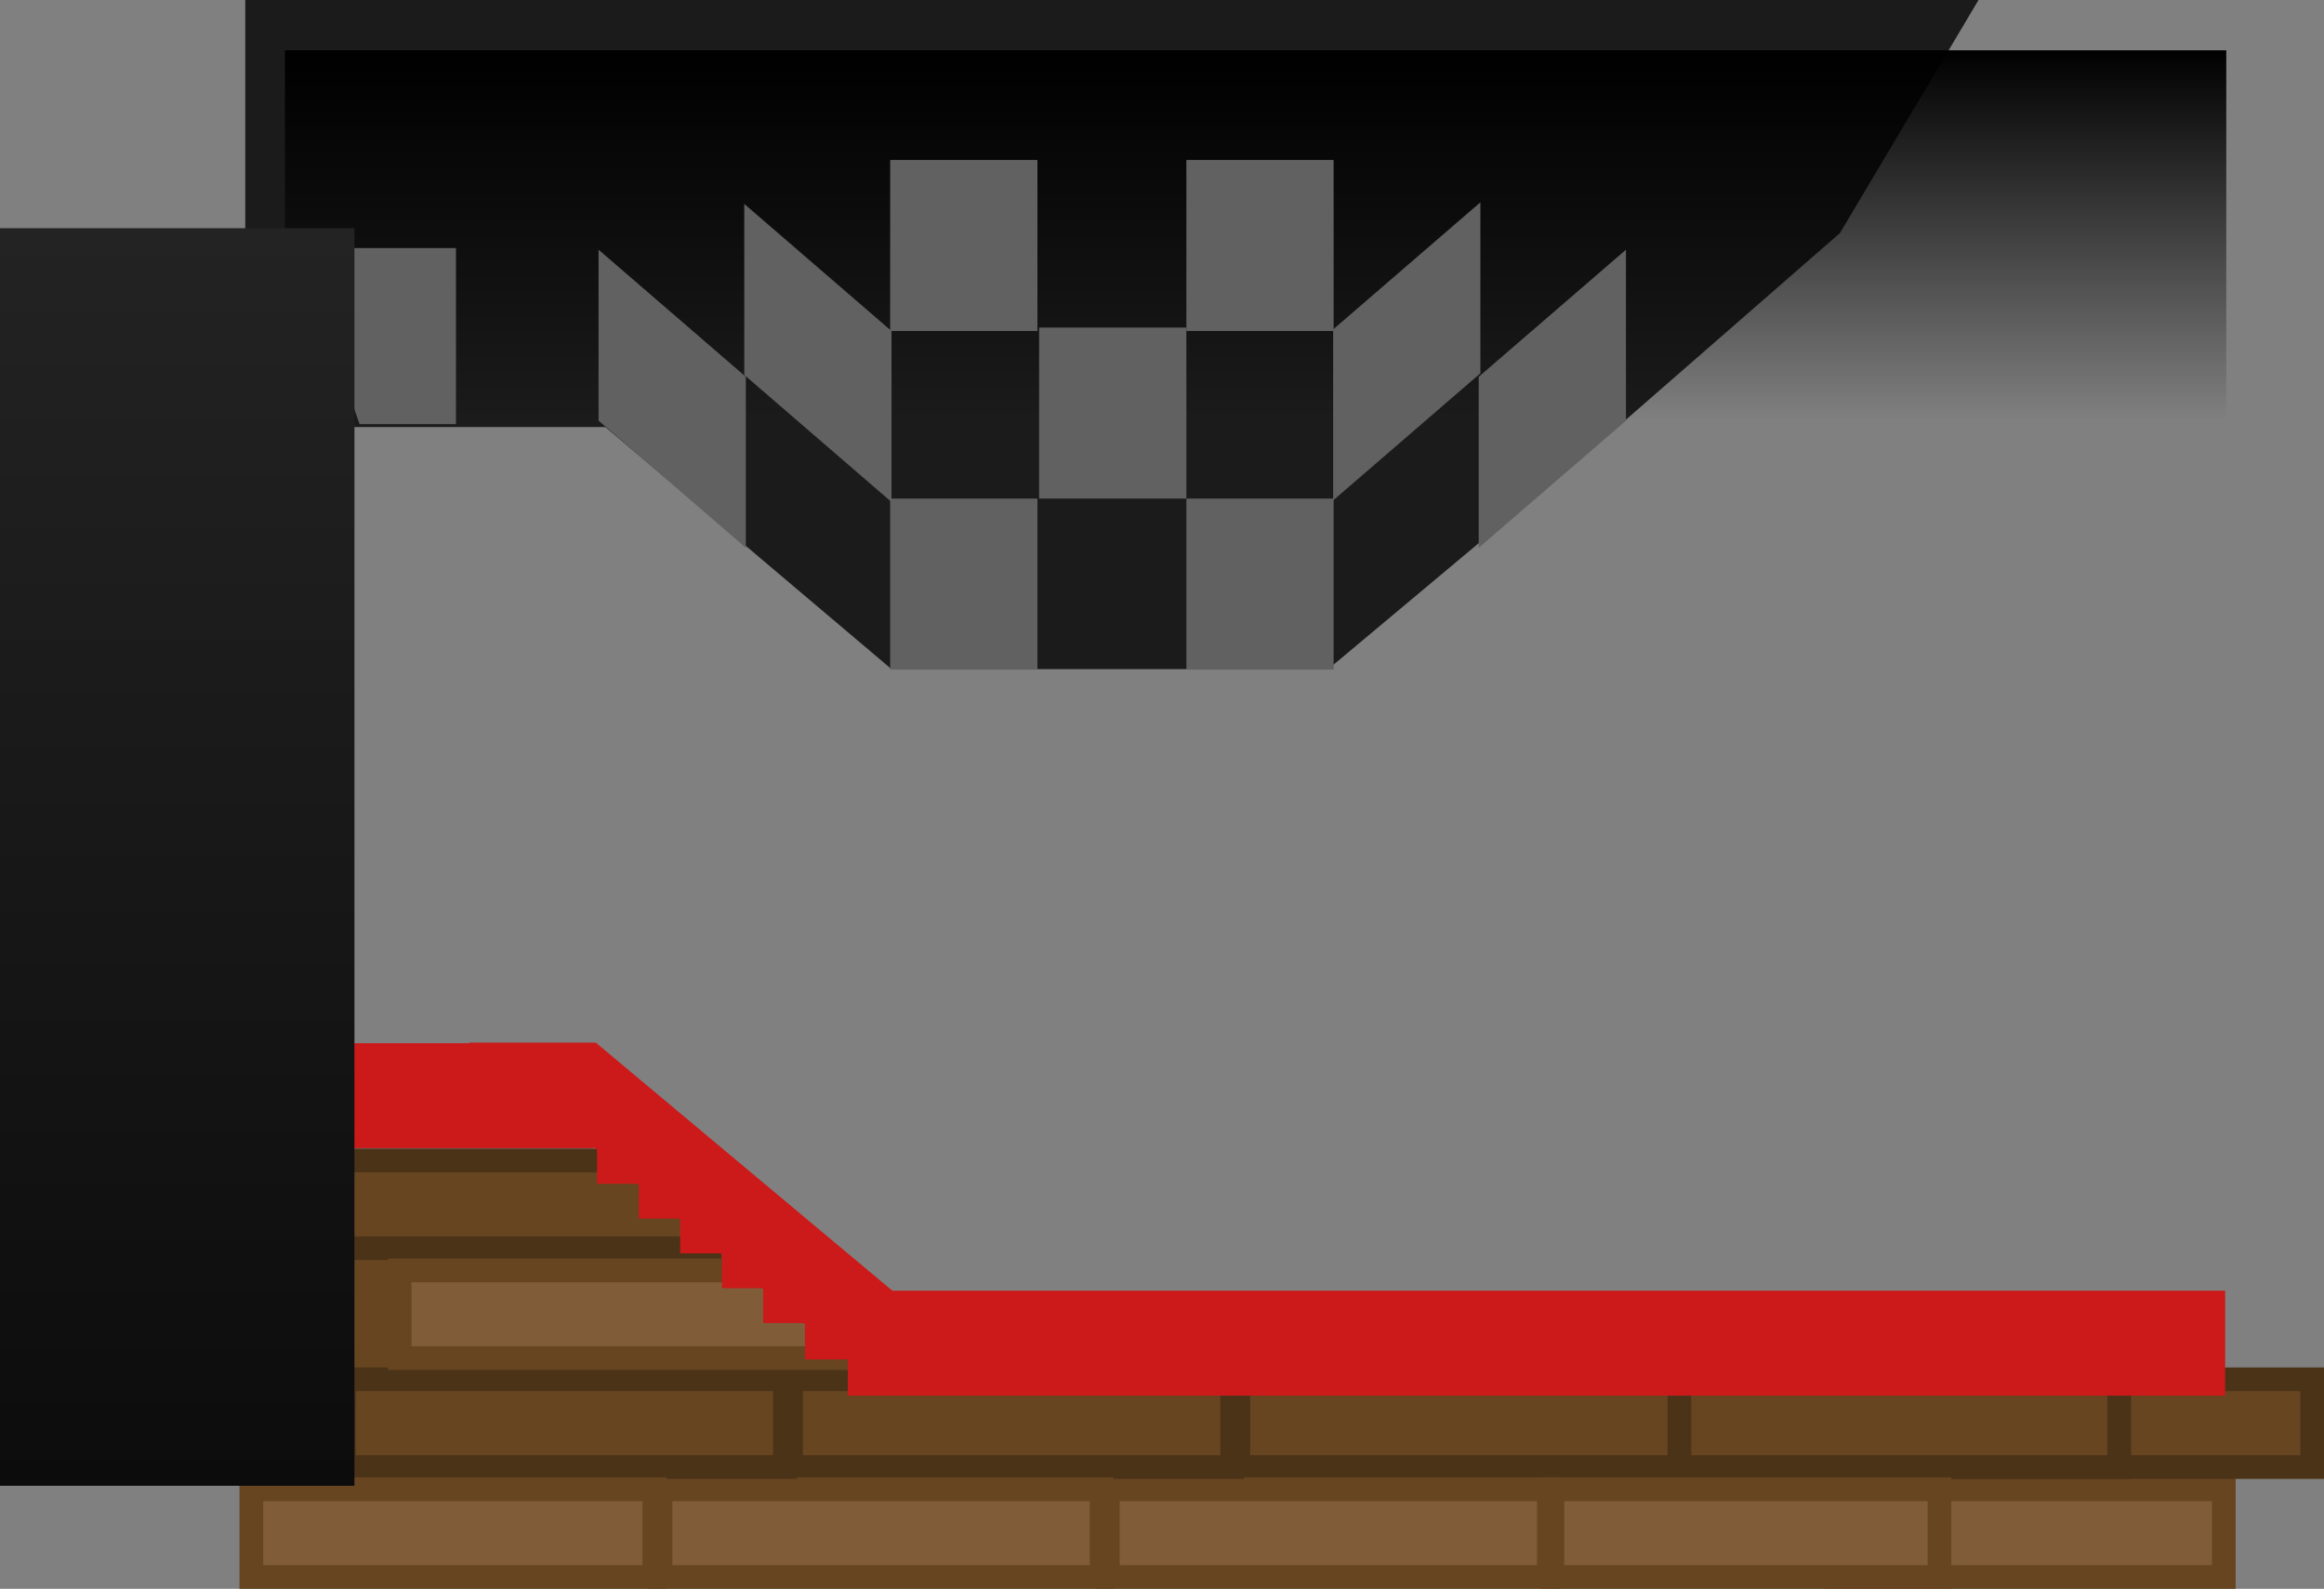 <svg version="1.1" xmlns="http://www.w3.org/2000/svg" xmlns:xlink="http://www.w3.org/1999/xlink" width="686.525" height="469.254" viewBox="0,0,686.525,469.254"><rect x="0" y="0" width="686.525" height="469.254" fill="#808080" stroke="none"/><defs><linearGradient x1="318.951" y1="-60.216" x2="318.951" y2="48.892" gradientUnits="userSpaceOnUse" id="color-1"><stop offset="0" stop-color="#000000"/><stop offset="1" stop-color="#000000" stop-opacity="0"/></linearGradient><linearGradient x1="319.722" y1="-15.071" x2="319.722" y2="289.39" gradientUnits="userSpaceOnUse" id="color-2"><stop offset="0" stop-color="#ff4040"/><stop offset="1" stop-color="#c33131"/></linearGradient><linearGradient x1="43.891" y1="-7.673" x2="43.891" y2="363.745" gradientUnits="userSpaceOnUse" id="color-3"><stop offset="0" stop-color="#232323"/><stop offset="1" stop-color="#0c0c0c"/></linearGradient></defs><g transform="translate(8.461,75.075)"><g data-paper-data="{&quot;isPaintingLayer&quot;:true}" fill-rule="nonzero" stroke-linecap="butt" stroke-linejoin="miter" stroke-miterlimit="10" stroke-dasharray="" stroke-dashoffset="0" style="mix-blend-mode: normal"><path d="M534.129,390.679v-25.91h114.341v25.91z" fill="#805c39" stroke="#674521" stroke-width="7"/><path d="M544.267,358.216v-25.91h130.297v25.91z" fill="#674521" stroke="#4b3318" stroke-width="7"/><path d="M487.267,358.216v-25.91h130.297v25.91z" fill="#674521" stroke="#4b3318" stroke-width="7"/><path d="M63.994,51.051v-126.126h512.012l-40.928,68.827l-65.722,57.299l-85.456,71.5h-129l-84.544,-71.5z" fill="#1b1b1b" stroke="none" stroke-width="NaN"/><path d="M75.708,48.892v-109.108h573.486v109.108z" fill="url(#color-1)" stroke="none" stroke-width="0"/><path d="M385.5,72.177v50.5h-43.5v-50.5z" data-paper-data="{&quot;index&quot;:null}" fill="#616161" stroke="none" stroke-width="0"/><path d="M211.86,36.213v50.5l-43.5,-37.538v-50.5z" data-paper-data="{&quot;origPos&quot;:null,&quot;index&quot;:null}" fill="#616161" stroke="none" stroke-width="0"/><path d="M471.857,-1.324v50.5l-43.5,37.538v-50.5z" data-paper-data="{&quot;origPos&quot;:null,&quot;index&quot;:null}" fill="#616161" stroke="none" stroke-width="0"/><path d="M254.899,22.691v50.5l-43.5,-37.538v-50.5z" data-paper-data="{&quot;index&quot;:null}" fill="#616161" stroke="none" stroke-width="0"/><path d="M428.857,-15.324v50.5l-43.5,37.538v-50.5z" data-paper-data="{&quot;index&quot;:null}" fill="#616161" stroke="none" stroke-width="0"/><path d="M298,72.177v50.5h-43.5v-50.5z" data-paper-data="{&quot;index&quot;:null}" fill="#616161" stroke="none" stroke-width="0"/><path d="M342,21.677v50.5h-43.5v-50.5z" data-paper-data="{&quot;index&quot;:null}" fill="#616161" stroke="none" stroke-width="0"/><path d="M385.5,-27.823v50.5h-43.5v-50.5z" data-paper-data="{&quot;index&quot;:null}" fill="#616161" stroke="none" stroke-width="0"/><path d="M298,-27.823v50.5h-43.5v-50.5z" data-paper-data="{&quot;index&quot;:null}" fill="#616161" stroke="none" stroke-width="0"/><path d="M126.236,-1.802v52.002h-28.485l-18.018,-52.002z" data-paper-data="{&quot;index&quot;:null}" fill="#616161" stroke="none" stroke-width="0"/><path d="M93.402,330.123v-36c0,0 142.67,21 217,21c74.997,0 -217,15 -217,15z" data-paper-data="{&quot;index&quot;:null}" fill="#674521" stroke="#674521" stroke-width="7"/><g data-paper-data="{&quot;index&quot;:null}"><path d="M357.358,358.216v-25.91h130.297v25.91z" fill="#674521" stroke="#4b3318" stroke-width="7"/><path d="M318.79,390.679v-25.91h130.297v25.91z" fill="#805c39" stroke="#674521" stroke-width="7"/><path d="M450.129,390.679v-25.91h114.341v25.91z" fill="#805c39" stroke="#674521" stroke-width="7"/><path d="M225.226,358.216v-25.91h130.297v25.91z" fill="#674521" stroke="#4b3318" stroke-width="7"/><path d="M186.658,390.679v-25.91h130.297v25.91z" fill="#805c39" stroke="#674521" stroke-width="7"/><path d="M93.094,358.216v-25.91h130.297v25.91z" fill="#674521" stroke="#4b3318" stroke-width="7"/><path d="M65.779,390.679v-25.91h119.044v25.91z" fill="#805c39" stroke="#674521" stroke-width="7"/><g fill="none" stroke="none" stroke-width="1" font-family="sans-serif" font-weight="normal" font-size="12" text-anchor="start"><g><g/><g/><g/><g/></g></g><g data-paper-data="{&quot;index&quot;:null}"><path d="M67.273,293.589v-25.91h134.057v25.91z" fill="#674521" stroke="#4b3318" stroke-width="7"/><path d="M109.601,326.051v-25.91h130.297v25.91z" fill="#805c39" stroke="#674521" stroke-width="7"/><g stroke="none"><g fill="none" stroke-width="1" font-family="sans-serif" font-weight="normal" font-size="12" text-anchor="start"/><g fill="#cc1919" stroke-width="NaN"><path d="M229.341,326.44v-10.285h11.996v10.285z" stroke-width="NaN"/></g><g fill="#cc1919"><path d="M217.005,315.68v-10.285h11.996v10.285z" stroke-width="NaN"/><path d="M204.795,305.395v-10.285h11.996v10.285z" stroke-width="NaN"/><path d="M192.459,295.113v-10.285h11.996v10.285z" stroke-width="NaN"/><path d="M180.249,284.828v-10.285h11.996v10.285z" stroke-width="NaN"/></g><g fill="#cc1919" stroke-width="NaN"><path d="M167.913,274.547v-10.285h11.996v10.285z" stroke-width="NaN"/></g></g><path d="M242.194,326.818l-112.193,-93.949h37.541l112.423,94.03z" fill="#cc1919" stroke="none" stroke-width="0"/><path d="M67.181,233.033h99.736v31h-99.736z" data-paper-data="{&quot;index&quot;:null}" fill="#cc1919" stroke="none" stroke-width="1"/></g><path d="M648.865,337.131h-406.882v-31h406.882z" data-paper-data="{&quot;index&quot;:null}" fill="#cc1919" stroke="none" stroke-width="1"/></g><path d="M519.291,175.312v0h22.523v0z" data-paper-data="{&quot;index&quot;:null}" fill="#ececec" stroke="none" stroke-width="0"/><path d="" data-paper-data="{&quot;index&quot;:null}" fill="url(#color-2)" stroke="none" stroke-width="1.063"/><path d="M-8.461,363.745v-371.418h104.704v371.418z" fill="url(#color-3)" stroke="none" stroke-width="0"/></g></g></svg>
